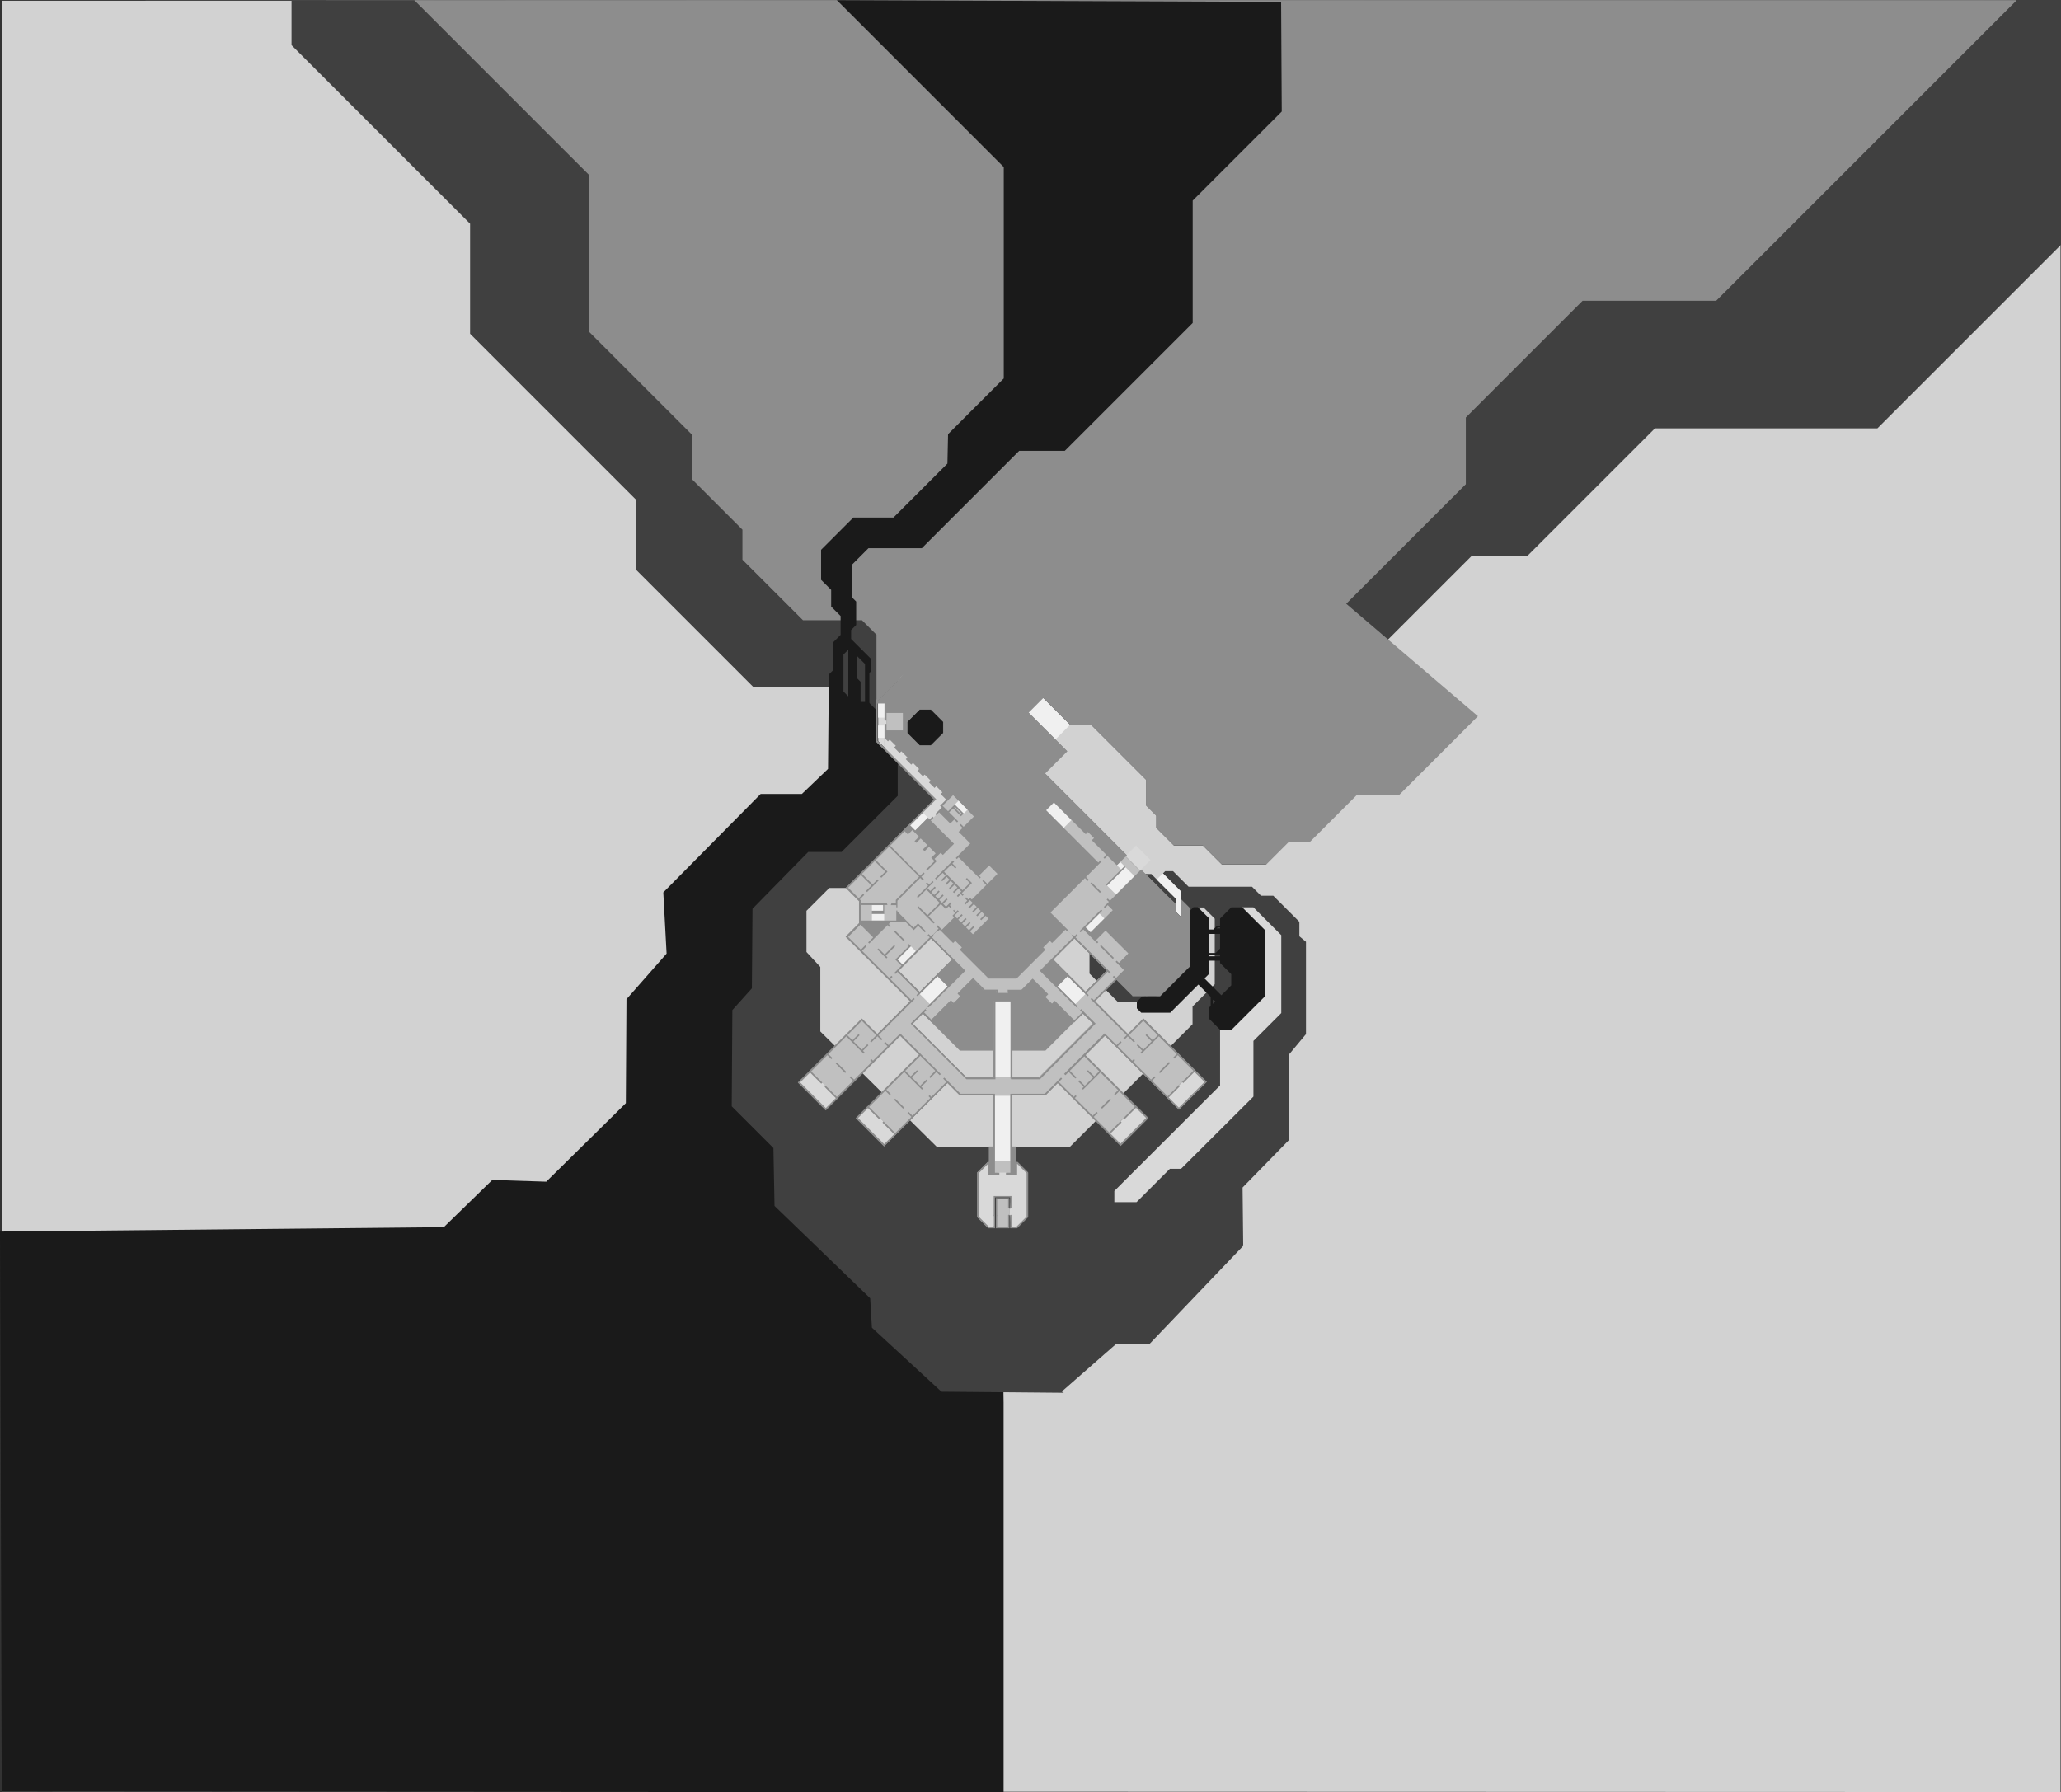 <?xml version="1.0" encoding="UTF-8" standalone="no"?>
<svg xmlns:xlink="http://www.w3.org/1999/xlink" height="569.65px" width="655.0px" xmlns="http://www.w3.org/2000/svg">
  <rect width="100%" height="100%" fill="#333333" stroke="none"/>
  <g transform="matrix(1.0, 0.0, 0.0, 1.0, -65.25, -15.5)">
    <use height="569.55" transform="matrix(1.0, 0.0, 0.0, 1.0, 65.85, 15.55)" width="654.25" xlink:href="#shape0"/>
    <use height="363.85" transform="matrix(1.0, 0.0, 0.0, 1.0, 65.25, 221.3)" width="323.55" xlink:href="#shape1"/>
    <use height="442.7" transform="matrix(1.0, 0.0, 0.0, 1.0, 157.9, 15.5)" width="562.35" xlink:href="#shape2"/>
    <use height="87.2" transform="matrix(1.0, 0.0, 0.0, 1.0, 351.15, 238.65)" width="38.95" xlink:href="#shape3"/>
    <use height="165.8" transform="matrix(1.0, 0.0, 0.0, 1.0, 344.35, 231.8)" width="128.1" xlink:href="#shape4"/>
    <use height="3.7" transform="matrix(1.0, 0.0, 0.0, 1.0, 383.65, 302.45)" width="5.2" xlink:href="#shape5"/>
    <use height="79.55" transform="matrix(1.0, 0.0, 0.0, 1.0, 344.3, 227.35)" width="96.15" xlink:href="#shape6"/>
    <use height="95.55" transform="matrix(1.0, 0.0, 0.0, 1.0, 318.8, 310.35)" width="130.0" xlink:href="#shape7"/>
    <use height="53.2" transform="matrix(1.0, 0.0, 0.0, 1.0, 334.0, 280.9)" width="104.7" xlink:href="#shape8"/>
    <use height="69.65" transform="matrix(1.0, 0.0, 0.0, 1.0, 343.6, 231.05)" width="76.55" xlink:href="#shape9"/>
    <use height="390.35" transform="matrix(1.0, 0.0, 0.0, 1.0, 196.9, 15.55)" width="509.2" xlink:href="#shape10"/>
    <use height="327.3" transform="matrix(1.0, 0.0, 0.0, 1.0, 326.2, 15.55)" width="146.4" xlink:href="#shape11"/>
    <use height="36.6" transform="matrix(1.0, 0.0, 0.0, 1.0, 431.45, 299.65)" width="22.45" xlink:href="#shape12"/>
    <use height="24.55" transform="matrix(1.0, 0.0, 0.0, 1.0, 429.0, 308.15)" width="24.35" xlink:href="#shape13"/>
    <use height="11.15" transform="matrix(1.0, 0.0, 0.0, 1.0, 424.2, 317.85)" width="12.55" xlink:href="#shape14"/>
    <use height="161.7" transform="matrix(1.0, 0.0, 0.0, 1.0, 319.2, 244.15)" width="129.25" xlink:href="#shape15"/>
    <use height="137.7" transform="matrix(1.0, 0.0, 0.0, 1.0, 322.7, 267.85)" width="122.1" xlink:href="#shape16"/>
    <use height="98.15" transform="matrix(1.0, 0.0, 0.0, 1.0, 346.95, 242.0)" width="62.4" xlink:href="#shape17"/>
    <use height="108.65" transform="matrix(1.0, 0.0, 0.0, 1.0, 318.85, 271.2)" width="129.9" xlink:href="#shape18"/>
    <use height="114.7" transform="matrix(1.0, 0.0, 0.0, 1.0, 342.35, 269.95)" width="83.45" xlink:href="#shape19"/>
    <use height="47.9" transform="matrix(1.0, 0.0, 0.0, 1.0, 365.0, 358.0)" width="37.8" xlink:href="#shape20"/>
    <use height="46.7" transform="matrix(1.0, 0.0, 0.0, 1.0, 345.7, 359.2)" width="40.3" xlink:href="#shape21"/>
    <use height="20.7" transform="matrix(1.0, 0.0, 0.0, 1.0, 340.75, 350.55)" width="22.25" xlink:href="#shape22"/>
    <use height="36.9" transform="matrix(1.0, 0.0, 0.0, 1.0, 322.35, 339.25)" width="104.25" xlink:href="#shape23"/>
    <use height="28.65" transform="matrix(1.0, 0.0, 0.0, 1.0, 330.85, 339.25)" width="114.35" xlink:href="#shape24"/>
    <use height="55.95" transform="matrix(1.0, 0.0, 0.0, 1.0, 334.0, 302.6)" width="103.1" xlink:href="#shape25"/>
    <use height="20.85" transform="matrix(1.0, 0.0, 0.0, 1.0, 344.1, 311.3)" width="17.9" xlink:href="#shape26"/>
    <use height="22.45" transform="matrix(1.0, 0.0, 0.0, 1.0, 357.2, 313.25)" width="60.25" xlink:href="#shape27"/>
    <use height="52.8" transform="matrix(1.0, 0.0, 0.0, 1.0, 408.3, 291.9)" width="25.45" xlink:href="#shape28"/>
    <use height="41.0" transform="matrix(1.0, 0.0, 0.0, 1.0, 334.05, 284.1)" width="85.2" xlink:href="#shape29"/>
    <use height="58.05" transform="matrix(1.0, 0.0, 0.0, 1.0, 343.7, 251.0)" width="24.75" xlink:href="#shape30"/>
    <use height="97.0" transform="matrix(1.0, 0.0, 0.0, 1.0, 343.95, 229.55)" width="79.45" xlink:href="#shape31"/>
    <use height="112.95" transform="matrix(1.0, 0.0, 0.0, 1.0, 362.4, 289.05)" width="81.1" xlink:href="#shape32"/>
    <use height="238.0" transform="matrix(1.0, 0.0, 0.0, 1.0, 363.4, 164.0)" width="171.55" xlink:href="#shape33"/>
  </g>
  <defs>
    <g id="shape0" transform="matrix(1.0, 0.0, 0.0, 1.0, -65.85, -15.55)">
      <path d="M65.85 15.75 L65.85 15.7 65.85 584.9 720.1 585.1 720.1 15.55 65.85 15.75" fill="#d2d2d2" fill-rule="evenodd" stroke="none"/>
    </g>
    <g id="shape1" transform="matrix(1.0, 0.0, 0.0, 1.0, -65.25, -221.3)">
      <path d="M383.55 281.45 L383.5 281.4 383.5 286.35 382.8 287.05 382.8 288.45 383.5 289.15 383.5 299.4 385.25 301.15 385.25 306.8 379.4 312.65 379.4 325.75 379.6 325.95 388.1 325.95 388.8 325.25 388.8 312.85 386.7 310.75 386.7 303.7 387.95 302.45 387.95 301.75 384.95 298.75 384.95 289.9 386.0 288.85 386.0 283.2 388.65 280.55 387.05 278.95 381.05 278.95 383.55 281.45 M345.0 221.35 L345.05 221.3 346.45 233.3 350.85 247.6 357.55 240.9 361.1 240.9 367.1 245.15 363.55 251.85 354.35 255.05 355.95 271.5 333.5 293.95 324.65 296.45 316.5 303.85 311.9 357.25 366.0 410.3 383.5 413.3 384.2 461.4 384.2 585.15 65.8 584.95 65.25 406.95 206.3 405.55 221.7 390.55 238.85 391.1 264.15 366.15 264.35 333.1 277.1 318.6 276.05 299.15 307.0 267.85 320.1 267.85 328.4 259.9 328.75 221.35 345.0 221.35" fill="#1a1a1a" fill-rule="evenodd" stroke="none"/>
    </g>
    <g id="shape2" transform="matrix(1.0, 0.0, 0.0, 1.0, -157.9, -15.5)">
      <path d="M403.35 458.2 L402.7 457.8 420.05 442.6 430.65 442.6 460.35 411.5 460.15 392.95 475.0 377.75 475.0 350.55 480.3 344.2 480.3 314.85 478.2 313.1 478.2 308.5 469.9 300.2 466.0 300.2 463.15 297.35 443.0 297.35 438.05 292.4 435.55 292.4 434.85 293.1 440.5 298.75 440.5 306.9 439.1 305.5 439.1 301.25 431.15 293.3 428.3 293.3 415.05 298.05 411.5 301.6 411.5 324.95 420.5 333.95 426.5 333.95 431.8 336.45 447.2 324.6 445.8 308.35 446.0 303.95 447.75 303.95 451.3 307.5 451.3 328.35 444.25 335.4 444.25 341.05 405.35 379.95 362.9 379.95 325.95 343.35 325.95 322.85 321.55 318.1 321.55 305.0 328.8 297.75 334.1 297.75 362.55 269.65 344.15 251.25 350.85 231.1 348.35 215.2 435.7 218.75 450.2 230.75 444.55 236.4 436.4 236.4 432.35 240.45 404.05 240.45 398.75 235.15 394.85 235.15 389.35 229.65 385.45 229.65 376.45 238.65 376.45 239.35 377.0 239.9 377.7 239.9 385.5 232.1 389.05 232.1 394.35 237.4 396.85 237.4 405.35 245.9 412.05 245.9 429.55 263.4 429.55 271.55 432.75 274.75 432.75 278.65 438.4 284.3 447.6 284.3 453.6 290.3 467.75 290.3 466.15 288.7 458.0 288.7 453.75 284.1 452.35 284.1 448.3 280.05 445.45 280.05 441.9 276.85 441.9 267.65 439.8 265.55 439.8 257.4 451.65 245.55 462.1 245.35 474.3 233.15 492.0 233.15 532.85 192.3 550.55 192.3 591.2 151.65 661.9 151.65 720.25 93.3 720.25 15.5 157.9 15.7 157.9 29.85 214.65 86.6 214.65 121.6 267.5 174.45 267.5 196.7 304.8 234.0 332.0 234.0 336.6 238.6 341.2 238.6 343.85 241.25 343.85 251.15 350.55 257.5 350.55 268.45 332.7 286.3 322.1 286.3 304.4 304.35 304.2 329.65 298.0 336.55 297.8 367.15 311.05 380.4 311.4 398.8 341.8 428.15 342.35 437.5 364.45 457.85 403.35 458.2" fill="#404040" fill-rule="evenodd" stroke="none"/>
    </g>
    <g id="shape3" transform="matrix(1.0, 0.0, 0.0, 1.0, -351.15, -238.65)">
      <path d="M363.75 238.65 L363.7 238.65 356.65 238.65 351.5 243.8 351.85 246.65 357.5 241.0 361.05 241.0 364.95 244.9 364.95 248.45 361.05 252.35 357.5 252.35 353.6 248.45 353.6 244.9 351.85 246.65 351.5 248.75 351.15 249.1 357.7 255.65 360.55 255.65 369.05 247.15 371.9 250.0 372.25 249.65 369.4 246.8 369.4 244.3 363.75 238.65 M383.35 282.3 L383.4 282.2 383.4 285.4 382.5 286.3 382.5 288.4 383.4 289.3 383.4 299.55 385.15 301.3 385.15 306.25 379.15 312.25 379.15 316.5 377.9 317.75 377.9 324.1 379.65 325.85 379.65 318.45 380.7 317.4 380.7 311.75 385.65 306.8 385.65 301.15 383.7 299.2 383.7 290.7 384.6 290.9 384.6 298.7 387.45 301.55 387.45 302.6 386.4 303.65 386.4 311.05 388.35 313.0 388.35 325.75 390.1 324.0 390.1 312.7 386.9 309.5 386.9 303.85 388.15 302.6 388.15 301.55 385.15 298.55 385.15 290.05 386.2 289.0 386.2 284.4 389.4 281.2 388.15 279.95 385.65 282.45 385.65 288.8 384.6 289.85 384.6 290.2 383.7 290.4 383.7 289.0 383.0 288.3 383.0 287.25 383.7 286.55 383.7 281.25 381.4 278.95 380.7 278.95 380.35 279.3 383.35 282.3" fill="#404040" fill-rule="evenodd" stroke="none"/>
    </g>
    <g id="shape4" transform="matrix(1.0, 0.0, 0.0, 1.0, -344.35, -231.8)">
      <path d="M349.05 239.2 L349.15 239.25 350.55 240.65 355.15 236.05 350.9 231.8 344.35 238.35 344.35 251.1 346.45 253.2 346.45 239.05 350.15 235.35 351.55 236.75 349.05 239.2 M424.2 326.0 L424.1 326.15 432.25 318.0 436.65 322.4 435.95 323.1 438.45 325.55 441.3 322.7 438.85 320.2 438.15 320.9 433.75 316.5 436.05 314.2 436.05 312.45 431.45 307.85 431.45 303.25 435.0 299.7 433.4 298.1 429.35 302.15 429.35 308.85 433.75 313.25 422.6 324.4 424.2 326.0 M385.5 291.15 L382.65 291.15 382.65 290.1 385.5 290.1 385.5 291.15 M460.1 303.9 L460.05 303.9 463.6 303.9 472.45 312.75 472.45 337.5 463.6 346.35 463.6 364.05 440.6 387.0 437.05 387.0 426.45 397.6 419.4 397.6 419.4 394.05 453.0 360.5 453.0 342.8 456.55 342.8 459.75 320.15 460.1 303.9" fill="#d9d9d9" fill-rule="evenodd" stroke="none"/>
    </g>
    <g id="shape5" transform="matrix(1.0, 0.0, 0.0, 1.0, -383.65, -302.45)">
      <path d="M383.7 304.95 L383.65 305.25 388.4 306.15 388.45 305.85 383.7 304.95 M384.1 302.45 L384.05 302.5 388.85 303.4 388.8 303.75 384.05 302.85 384.1 302.45" fill="#8d8d8d" fill-rule="evenodd" stroke="none"/>
    </g>
    <g id="shape6" transform="matrix(1.0, 0.0, 0.0, 1.0, -344.3, -227.35)">
      <path d="M405.45 235.85 L405.45 240.45 424.9 240.45 424.9 235.85 405.45 235.85 M389.35 229.65 L394.3 234.6 396.6 232.3 391.65 227.35 389.35 229.65 M383.0 227.5 L383.05 227.45 374.2 236.3 376.5 238.6 385.5 229.6 383.0 227.5 M383.9 233.7 L386.0 235.8 379.8 242.0 377.7 239.9 383.9 233.7 M396.8 237.4 L405.3 245.9 400.7 250.5 392.2 242.0 396.8 237.4 M434.8 293.1 L440.45 298.75 440.45 306.9 439.05 305.5 439.05 301.25 432.85 295.05 434.8 293.1 M346.4 246.1 L346.4 250.0 344.3 250.0 344.3 246.1 346.4 246.1 M346.4 239.0 L346.4 243.6 344.3 243.6 344.3 239.0 346.4 239.0 M348.7 233.9 L348.75 233.9 350.15 235.3 347.65 237.8 346.25 236.4 348.7 233.9 M351.55 236.7 L351.6 236.65 353.0 238.05 350.5 240.55 349.1 239.15 351.55 236.7 M388.85 303.7 L388.5 305.8 383.75 304.9 384.1 302.8 388.85 303.7" fill="#f0f0f0" fill-rule="evenodd" stroke="none"/>
    </g>
    <g id="shape7" transform="matrix(1.0, 0.0, 0.0, 1.0, -318.8, -310.35)">
      <path d="M344.1 344.2 L344.1 344.15 354.55 333.7 358.45 337.6 355.25 340.8 372.4 357.95 380.9 357.95 380.9 349.45 370.3 349.45 354.55 333.7 367.8 320.45 360.9 313.55 364.1 310.35 379.65 325.9 388.15 325.9 396.8 317.25 410.25 330.7 417.15 323.8 420.15 326.8 397.5 349.45 386.9 349.45 386.9 357.95 395.4 357.95 412.55 340.8 409.35 337.6 413.25 333.7 423.7 344.15 428.65 339.2 448.8 359.35 439.95 368.2 416.45 344.7 410.25 350.9 430.25 370.9 421.4 379.75 401.4 359.75 397.5 363.65 386.9 363.65 386.9 384.85 388.65 384.85 392.0 388.2 392.0 402.35 388.45 405.9 386.35 405.9 386.35 396.0 381.4 396.0 381.4 405.9 379.3 405.9 375.75 402.35 375.75 388.2 379.1 384.85 380.85 384.85 380.85 363.65 370.25 363.65 366.35 359.75 346.2 379.9 337.2 370.9 357.35 350.75 351.35 344.75 327.65 368.45 318.8 359.6 339.15 339.25 344.1 344.2" fill="#8d8d8d" fill-rule="evenodd" stroke="none"/>
    </g>
    <g id="shape8" transform="matrix(1.0, 0.0, 0.0, 1.0, -334.0, -280.9)">
      <path d="M334.05 297.7 L334.0 297.7 338.25 301.95 338.25 309.0 334.0 313.25 354.85 334.1 357.85 331.1 350.8 324.05 364.25 310.6 364.25 300.35 355.95 292.05 358.6 289.4 368.15 298.95 368.15 300.7 368.7 300.5 368.7 298.75 359.0 289.05 350.85 280.9 334.05 297.7 M419.95 283.9 L419.95 283.95 422.95 286.95 423.3 287.3 427.9 291.9 428.25 292.25 438.7 302.7 438.35 303.05 433.4 298.1 429.35 302.15 429.35 308.85 433.75 313.25 422.6 324.4 427.2 329.0 426.85 329.35 422.25 324.75 419.95 327.05 406.7 313.8 399.8 320.7 396.6 317.5 403.5 310.6 403.5 300.35 419.95 283.9" fill="#8d8d8d" fill-rule="evenodd" stroke="none"/>
    </g>
    <g id="shape9" transform="matrix(1.0, 0.0, 0.0, 1.0, -343.6, -231.05)">
      <path d="M386.0 235.85 L385.8 235.8 365.65 255.95 363.55 253.85 360.0 257.4 352.6 250.0 352.6 241.5 350.1 241.5 355.6 236.0 350.65 231.05 343.6 238.1 343.6 251.2 346.25 253.85 346.25 253.15 344.15 251.05 344.15 238.3 350.7 231.75 354.95 236.0 350.35 240.6 348.95 239.2 351.45 236.75 350.05 235.35 346.35 239.05 346.35 253.9 362.1 269.65 350.6 281.15 350.95 281.5 362.45 270.0 376.05 283.6 380.65 279.0 387.0 279.0 391.6 283.6 402.4 272.8 413.7 284.1 399.05 298.75 399.05 300.5 399.6 300.7 399.6 298.95 414.1 284.45 416.95 287.3 420.15 284.1 397.35 261.3 404.4 254.25 386.0 235.85" fill="#8d8d8d" fill-rule="evenodd" stroke="none"/>
    </g>
    <g id="shape10" transform="matrix(1.0, 0.0, 0.0, 1.0, -196.9, -15.55)">
      <path d="M381.75 405.9 L381.75 396.35 386.0 396.35 386.0 405.9 381.75 405.9 M706.0 15.55 L706.1 15.65 610.65 111.1 568.2 111.1 531.1 148.2 531.1 169.4 481.6 218.9 468.5 218.9 455.75 231.65 443.0 231.65 440.15 228.8 432.0 228.8 424.95 235.85 405.5 235.85 401.95 232.3 396.65 232.3 390.8 226.45 384.1 226.45 374.2 236.35 366.05 236.35 359.35 229.65 352.65 229.65 344.0 238.3 343.8 238.1 343.8 217.25 339.2 212.65 320.45 212.65 301.2 193.4 301.2 183.85 285.1 167.75 285.1 153.6 252.4 120.9 252.4 71.05 196.9 15.55 706.0 15.55 M375.25 295.75 L374.35 296.65 374.35 298.05 377.35 301.05 378.75 301.05 379.65 300.15 379.65 298.75 376.65 295.75 375.25 295.75 M391.85 291.85 L390.8 292.9 390.8 295.4 391.85 296.45 395.05 296.45 396.1 295.4 396.1 292.9 395.05 291.85 391.85 291.85" fill="#8d8d8d" fill-rule="evenodd" stroke="none"/>
    </g>
    <g id="shape11" transform="matrix(1.0, 0.0, 0.0, 1.0, -326.2, -15.55)">
      <path d="M460.1 303.9 L460.15 304.0 467.2 311.05 467.2 332.25 456.6 342.85 453.05 342.85 449.5 339.3 449.5 335.75 456.55 328.7 456.55 325.15 453.0 321.6 453.0 307.45 456.55 303.9 460.1 303.9 M449.5 307.4 L449.5 325.05 437.15 337.4 427.95 337.4 426.55 336.0 426.55 333.9 428.3 332.15 433.95 332.15 443.5 322.6 443.5 304.9 444.55 303.85 445.95 303.85 449.5 307.4 M472.45 16.1 L472.4 16.1 472.6 50.95 444.3 79.25 444.3 118.15 403.65 158.8 389.15 158.8 358.2 189.75 341.25 189.75 335.95 195.05 335.95 205.3 337.35 206.7 337.35 214.15 335.75 215.75 335.75 218.6 342.1 224.95 342.1 228.85 341.55 229.4 341.55 239.65 340.15 239.65 340.15 226.55 337.5 223.9 337.5 230.95 338.75 232.2 338.75 239.65 334.85 239.3 334.85 222.0 333.3 223.55 333.3 239.45 328.65 238.4 328.65 229.9 329.9 228.65 329.9 219.8 332.4 217.3 332.4 211.3 329.4 208.3 329.4 203.0 326.2 199.8 326.2 190.25 336.45 180.0 349.2 180.0 366.35 162.85 366.55 153.5 384.25 135.8 384.25 68.6 331.2 15.55 472.45 16.1" fill="#1a1a1a" fill-rule="evenodd" stroke="none"/>
    </g>
    <g id="shape12" transform="matrix(1.0, 0.0, 0.0, 1.0, -431.45, -299.65)">
      <path d="M449.1 310.95 L449.05 310.95 449.05 312.35 453.3 312.35 453.3 310.6 451.9 310.6 452.25 310.25 453.3 310.25 453.3 309.9 451.9 309.9 450.85 310.95 449.1 310.95 M449.1 319.45 L449.1 320.85 453.35 320.85 453.35 319.45 449.1 319.45 M447.9 326.35 L445.95 328.3 450.0 332.35 450.0 336.25 450.7 335.55 450.7 333.45 450.9 333.25 451.95 334.3 453.9 332.35 447.9 326.35 M438.15 320.85 L438.2 320.85 438.9 320.15 439.45 320.7 440.5 319.65 440.5 306.9 436.95 303.35 436.95 301.6 435.0 299.65 431.45 303.2 431.45 307.8 436.05 312.4 436.05 314.15 433.75 316.45 438.15 320.85" fill="#1a1a1a" fill-rule="evenodd" stroke="none"/>
    </g>
    <g id="shape13" transform="matrix(1.0, 0.0, 0.0, 1.0, -429.0, -308.15)">
      <path d="M449.1 318.4 L449.1 319.1 453.35 319.1 453.35 316.65 451.6 318.4 449.1 318.4 M435.5 331.3 L435.55 331.3 434.85 332.0 433.1 330.25 432.75 330.6 432.75 332.7 429.9 332.7 429.9 329.15 429.35 329.7 429.35 332.55 429.0 332.55 429.0 329.35 430.05 328.3 430.05 326.9 431.8 326.9 431.8 327.6 435.5 331.3 M443.3 323.5 L443.35 323.55 442.8 324.1 441.9 323.2 441.2 323.2 440.85 323.55 442.1 324.8 440.5 326.4 439.25 325.15 438.2 326.2 438.2 326.9 438.9 327.6 438.55 327.95 437.65 327.05 437.65 324.6 438.55 325.5 441.4 322.65 440.15 321.4 441.2 321.4 443.3 323.5 M440.1 310.45 L440.1 313.65 444.0 317.55 444.0 314.35 442.6 312.95 442.6 311.9 442.95 311.55 444.0 311.55 444.0 309.05 442.6 310.45 441.9 310.45 444.0 308.35 443.8 308.15 441.5 310.45 440.1 310.45" fill="#1a1a1a" fill-rule="evenodd" stroke="none"/>
    </g>
    <g id="shape14" transform="matrix(1.0, 0.0, 0.0, 1.0, -424.2, -317.85)">
      <path d="M432.35 317.85 L424.2 326.0 427.2 329.0 429.15 327.05 433.05 327.05 436.6 323.5 436.05 322.95 436.75 322.25 432.35 317.85" fill="#1a1a1a" fill-rule="evenodd" stroke="none"/>
    </g>
    <g id="shape15" transform="matrix(1.0, 0.0, 0.0, 1.0, -319.2, -244.15)">
      <path d="M345.9 244.15 L345.9 245.9 346.95 245.55 346.95 244.5 345.9 244.15 M426.3 284.25 L430.9 288.85 427.55 292.2 422.95 287.6 426.3 284.25 M358.45 273.65 L358.5 273.55 362.55 269.5 346.45 253.4 346.45 248.45 366.95 268.95 364.45 271.45 365.0 272.0 362.9 274.5 362.0 275.4 360.75 276.3 360.2 275.4 358.45 273.65 M388.5 385.05 L388.5 385.1 379.3 385.1 376.1 388.3 376.1 402.45 379.3 405.65 381.25 405.85 381.25 395.95 386.55 395.95 386.35 399.65 386.0 399.65 386.0 401.75 386.35 401.75 386.55 405.8 388.5 405.6 391.7 402.4 391.7 388.25 388.5 385.05 M444.9 355.85 L448.45 359.4 439.95 367.9 436.4 364.35 439.95 360.45 441.0 359.4 444.9 355.85 M426.3 367.35 L429.85 370.9 421.35 379.4 417.8 375.85 421.35 371.95 422.4 370.9 426.3 367.35 M322.75 356.05 L326.65 359.6 327.7 360.65 331.25 364.55 327.7 368.1 319.2 359.6 322.75 356.05 M341.1 367.35 L345.0 370.9 346.05 371.95 349.75 376.0 346.2 379.55 337.55 370.9 341.1 367.35" fill="#d9d9d9" fill-rule="evenodd" stroke="none"/>
    </g>
    <g id="shape16" transform="matrix(1.0, 0.0, 0.0, 1.0, -322.7, -267.85)">
      <path d="M382.1 396.7 L382.1 405.55 385.65 405.55 385.65 401.65 386.0 401.65 386.0 399.55 385.65 399.55 385.65 396.7 382.1 396.7 M334.4 313.25 L334.2 313.35 338.45 309.1 338.45 302.05 334.2 297.8 358.25 273.75 360.0 275.5 360.55 276.4 361.8 275.5 362.7 274.6 364.8 272.1 364.25 271.55 367.95 267.85 374.85 275.1 370.1 279.85 373.8 283.55 369.75 287.6 375.95 293.8 379.5 290.25 382.5 293.25 374.0 301.75 379.65 307.4 374.35 312.7 369.4 307.75 365.15 312.0 363.75 310.6 350.3 324.05 357.35 331.1 368.15 320.3 371.7 323.85 354.75 340.8 372.25 358.3 381.1 358.3 381.1 333.55 386.4 333.55 386.4 358.3 395.25 358.3 412.75 340.8 395.95 324.0 399.5 320.45 410.1 331.05 417.15 324.0 398.6 305.45 414.15 289.9 397.2 272.95 400.05 270.1 410.15 280.2 410.85 279.5 413.15 281.8 412.45 282.5 420.05 290.1 422.7 287.45 427.65 292.4 417.2 302.85 419.15 304.8 411.55 312.4 413.3 314.15 416.5 310.95 424.1 318.55 420.75 321.9 422.7 323.85 412.8 333.75 423.6 344.55 428.55 339.6 444.8 355.85 440.9 359.4 439.85 360.45 436.3 364.35 416.3 344.35 409.75 350.9 426.2 367.35 422.3 370.9 421.25 371.95 417.7 375.85 401.25 359.4 397.2 363.45 386.6 363.45 386.6 388.55 384.85 388.2 382.75 388.2 381.0 388.55 381.0 363.45 370.4 363.45 366.35 359.4 349.75 376.0 346.05 371.95 345.0 370.9 341.1 367.35 357.7 350.75 351.35 344.4 331.2 364.55 327.65 360.65 326.6 359.6 322.7 356.05 339.15 339.6 344.1 344.55 354.9 333.75 334.4 313.25" fill="#c0c0c0" fill-rule="evenodd" stroke="none"/>
    </g>
    <g id="shape17" transform="matrix(1.0, 0.0, 0.0, 1.0, -346.95, -242.0)">
      <path d="M352.25 242.0 L346.95 242.0 346.95 247.65 352.25 247.65 352.25 242.0 M403.85 310.6 L403.8 310.65 399.55 314.9 398.85 314.2 396.35 316.7 397.05 317.4 388.05 326.4 379.55 326.4 370.55 317.4 371.25 316.7 368.75 314.2 368.05 314.9 363.8 310.65 361.15 313.3 371.75 323.9 358.3 337.35 360.95 340.0 367.15 333.8 368.05 334.7 370.55 332.2 369.65 331.3 374.25 326.7 377.95 330.4 381.85 330.4 382.05 331.3 385.6 331.3 385.8 330.4 389.7 330.4 393.25 326.85 397.85 331.45 396.95 332.35 399.4 334.85 400.3 333.95 406.5 340.15 409.35 337.3 396.1 324.05 406.7 313.45 403.85 310.6" fill="#c0c0c0" fill-rule="evenodd" stroke="none"/>
    </g>
    <g id="shape18" transform="matrix(1.0, 0.0, 0.0, 1.0, -318.85, -271.2)">
      <path d="M368.7 271.2 L366.4 273.5 366.75 273.85 368.7 271.9 370.8 274.0 370.6 274.2 368.5 272.1 368.15 272.45 370.65 274.95 371.55 274.05 368.7 271.2 M422.95 291.15 L417.1 297.0 416.75 296.65 422.6 290.8 422.95 291.15 M342.35 304.95 L342.35 305.0 342.35 306.05 346.25 306.05 346.25 302.85 345.9 302.85 345.9 304.95 342.35 304.95 M426.5 367.15 L430.2 370.85 421.35 379.7 417.65 376.0 418.0 375.65 421.35 379.0 429.5 370.85 426.15 367.5 426.5 367.15 M445.05 355.7 L448.75 359.4 439.9 368.25 436.2 364.55 436.55 364.2 439.9 367.55 448.05 359.4 444.7 356.05 445.05 355.7 M322.55 355.85 L318.85 359.55 327.7 368.4 331.4 364.7 331.05 364.35 327.7 367.7 319.55 359.55 322.9 356.2 322.55 355.85 M340.95 367.15 L337.25 370.85 346.25 379.85 349.95 376.15 349.6 375.8 346.25 379.15 337.95 370.85 341.3 367.5 340.95 367.15" fill="#8d8d8d" fill-rule="evenodd" stroke="none"/>
    </g>
    <g id="shape19" transform="matrix(1.0, 0.0, 0.0, 1.0, -342.35, -269.95)">
      <path d="M425.8 294.0 L419.95 299.85 417.1 297.0 422.95 291.15 425.8 294.0 M342.35 303.2 L345.9 303.2 345.9 304.95 342.35 304.95 342.35 303.2 M388.85 303.7 L388.5 305.8 383.75 304.9 384.1 302.8 388.85 303.7 M421.2 289.4 L422.6 290.8 421.55 291.85 420.15 290.45 421.2 289.4 M369.95 269.95 L372.8 272.8 371.55 274.05 368.7 271.2 369.95 269.95 M358.6 273.85 L360.2 275.45 356.15 279.5 354.55 277.9 358.6 273.85 M400.15 270.5 L405.8 276.15 403.3 278.65 397.65 273.0 400.15 270.5 M346.25 306.0 L346.25 308.1 342.35 308.1 342.35 306.0 346.25 306.0 M414.65 305.85 L416.25 307.45 411.85 311.85 410.25 310.25 414.65 305.85 M354.7 316.25 L356.3 317.85 352.05 322.1 350.45 320.5 354.7 316.25 M404.55 325.8 L410.2 331.45 407.0 334.65 401.35 329.0 404.55 325.8 M363.2 325.8 L366.4 329.0 360.75 334.65 357.55 331.45 363.2 325.8 M386.35 333.75 L386.35 357.8 381.4 357.8 381.4 333.75 386.35 333.75 M381.4 363.8 L381.4 384.65 386.35 384.65 386.35 363.8 381.4 363.8" fill="#f0f0f0" fill-rule="evenodd" stroke="none"/>
    </g>
    <g id="shape20" transform="matrix(1.0, 0.0, 0.0, 1.0, -365.0, -358.0)">
      <path d="M365.0 358.35 L370.3 363.65 380.9 363.65 380.9 379.9 379.5 379.9 379.5 384.85 379.15 384.85 375.8 388.2 375.8 402.35 379.35 405.9 381.45 405.9 381.45 401.65 381.1 401.65 381.1 405.2 380.9 405.4 379.5 405.4 376.3 402.2 376.3 388.4 379.3 385.4 379.3 388.95 382.85 388.95 382.85 388.25 381.45 388.25 381.45 363.15 370.5 363.15 365.35 358.0 365.0 358.35 M402.8 358.35 L397.5 363.65 386.9 363.65 386.9 379.9 388.3 379.9 388.3 384.85 388.65 384.85 392.0 388.2 392.0 402.35 388.45 405.9 386.35 405.9 386.35 401.65 386.7 401.65 386.7 405.2 386.9 405.4 388.3 405.4 391.5 402.2 391.5 388.4 388.5 385.4 388.5 388.95 384.95 388.95 384.95 388.25 386.35 388.25 386.35 363.15 397.3 363.15 402.45 358.0 402.8 358.35" fill="#8d8d8d" fill-rule="evenodd" stroke="none"/>
    </g>
    <g id="shape21" transform="matrix(1.0, 0.0, 0.0, 1.0, -345.7, -359.2)">
      <path d="M349.75 364.7 L352.6 367.55 352.25 367.9 349.4 365.05 349.75 364.7 M381.75 401.65 L382.1 401.65 382.1 405.55 385.65 405.55 385.65 401.65 386.0 401.65 386.0 405.9 381.75 405.9 381.75 401.65 M366.2 359.2 L366.55 359.55 349.75 376.35 345.7 372.3 346.05 371.95 349.75 375.65 354.9 370.5 353.65 369.25 354.0 368.9 355.25 370.15 360.9 364.5 360.35 363.95 360.7 363.6 361.25 364.15 366.2 359.2" fill="#8d8d8d" fill-rule="evenodd" stroke="none"/>
    </g>
    <g id="shape22" transform="matrix(1.0, 0.0, 0.0, 1.0, -340.75, -350.55)">
      <path d="M360.55 357.8 L362.65 355.7 363.0 356.05 360.9 358.15 360.55 357.8 M344.65 371.25 L340.75 367.35 357.55 350.55 357.9 350.9 352.95 355.85 354.7 357.6 356.65 355.65 357.0 356.0 355.05 357.95 357.7 360.6 359.65 358.65 360.0 359.0 358.05 360.95 358.6 361.5 358.25 361.85 352.6 356.2 346.95 361.85 348.35 363.25 348.0 363.6 346.6 362.2 341.45 367.35 345.0 370.9 344.65 371.25" fill="#8d8d8d" fill-rule="evenodd" stroke="none"/>
    </g>
    <g id="shape23" transform="matrix(1.0, 0.0, 0.0, 1.0, -322.35, -339.25)">
      <path d="M403.5 356.9 L403.4 356.85 416.3 343.95 416.5 344.5 410.15 350.85 426.6 367.3 422.7 371.2 422.35 370.85 425.9 367.3 420.95 362.35 419.7 363.6 419.35 363.25 420.6 362.0 414.95 356.35 409.45 361.85 409.1 361.5 409.65 360.95 407.9 359.2 408.25 358.85 410.0 360.6 412.65 357.95 410.7 356.0 411.05 355.65 413.0 357.6 414.6 356.0 409.85 351.25 405.25 355.85 407.35 357.95 407.0 358.3 404.9 356.2 403.85 357.25 403.5 356.9 M401.55 359.2 L406.5 364.15 407.05 363.6 407.4 363.95 406.85 364.5 412.5 370.15 413.75 368.9 414.1 369.25 412.85 370.5 417.8 375.45 421.35 371.9 421.7 372.25 417.8 376.15 401.2 359.55 401.55 359.2 M326.25 359.95 L322.35 356.05 339.15 339.25 345.7 345.8 345.35 346.15 344.1 344.9 342.15 346.85 341.8 346.5 343.75 344.55 339.15 339.95 334.55 344.55 336.15 346.15 338.1 344.2 338.45 344.55 336.5 346.5 339.15 349.15 340.9 347.4 341.25 347.75 339.5 349.5 340.05 350.05 339.7 350.4 334.2 344.9 328.55 350.55 329.8 351.8 329.45 352.15 328.2 350.9 323.05 356.05 326.6 359.6 326.25 359.95 M364.25 356.9 L351.35 344.0 347.65 347.7 346.6 346.65 346.25 347.0 347.3 348.05 342.7 352.65 342.15 352.1 341.8 352.45 342.35 353.0 336.7 358.65 335.65 357.6 335.3 357.95 336.35 359.0 331.2 364.15 327.65 360.6 327.3 360.95 331.2 364.85 351.35 344.7 363.9 357.25 364.25 356.9" fill="#8d8d8d" fill-rule="evenodd" stroke="none"/>
    </g>
    <g id="shape24" transform="matrix(1.0, 0.0, 0.0, 1.0, -330.85, -339.25)">
      <path d="M416.4 344.0 L416.4 343.95 416.2 344.5 436.35 364.65 440.25 360.75 439.9 360.4 436.35 363.95 431.4 359.0 432.45 357.95 432.1 357.6 431.05 358.65 425.4 353.0 425.95 352.45 425.6 352.1 425.05 352.65 420.45 348.05 421.7 346.8 421.35 346.45 420.1 347.7 416.4 344.0 M422.25 345.6 L428.6 339.25 445.2 355.85 441.3 359.75 440.95 359.4 444.5 355.85 439.55 350.9 438.5 351.95 438.15 351.6 439.2 350.55 433.55 344.9 428.05 350.4 427.7 350.05 428.25 349.5 426.5 347.75 426.85 347.4 428.6 349.15 431.25 346.5 429.3 344.55 429.65 344.2 431.6 346.15 433.2 344.55 428.6 339.95 424.0 344.55 425.95 346.5 425.6 346.85 423.65 344.9 422.6 345.95 422.25 345.6 M330.85 353.55 L333.85 356.55 334.2 356.2 331.2 353.2 330.85 353.55 M418.0 364.7 L418.35 365.05 415.5 367.9 415.15 367.55 418.0 364.7" fill="#8d8d8d" fill-rule="evenodd" stroke="none"/>
    </g>
    <g id="shape25" transform="matrix(1.0, 0.0, 0.0, 1.0, -334.0, -302.6)">
      <path d="M343.95 344.35 L343.9 344.3 354.5 333.7 334.0 313.2 338.25 308.95 338.25 302.6 347.1 302.6 347.3 303.15 338.8 303.15 338.8 308.1 350.1 308.1 350.1 304.9 350.45 304.9 350.45 305.25 355.6 310.4 357.0 309.0 359.5 311.5 359.15 311.85 357.05 309.75 355.65 311.15 353.0 308.5 348.4 308.5 347.7 309.2 348.4 309.9 348.05 310.25 347.35 309.55 341.5 315.4 341.15 315.05 342.75 313.45 338.7 309.4 334.8 313.3 338.85 317.35 340.25 315.95 340.6 316.3 339.2 317.7 347.85 326.35 348.55 325.65 348.9 326.0 348.2 326.7 354.9 333.4 355.6 332.7 355.95 333.05 344.3 344.7 343.95 344.35 M385.5 330.05 L385.65 330.1 389.9 330.1 393.45 326.55 398.4 331.5 397.5 332.4 399.6 334.5 400.5 333.6 406.7 339.8 409.2 337.3 408.5 336.6 408.85 336.25 413.45 340.85 395.75 358.55 386.55 358.55 386.55 333.8 381.6 333.8 381.6 358.55 372.4 358.55 354.7 340.85 359.3 336.25 359.65 336.6 358.95 337.3 361.25 339.6 367.45 333.4 368.35 334.3 370.45 332.2 369.55 331.3 374.5 326.35 378.2 330.05 382.45 330.05 382.45 331.1 385.65 331.1 386.2 331.65 381.95 331.65 381.95 330.6 378.05 330.6 374.5 327.05 370.25 331.3 371.15 332.2 368.3 335.05 367.4 334.15 361.2 340.35 358.55 337.7 355.35 340.9 372.5 358.05 381.0 358.05 381.0 333.3 387.0 333.3 387.0 358.05 395.5 358.05 412.65 340.9 409.45 337.7 406.6 340.55 400.4 334.35 399.5 335.25 396.65 332.4 397.55 331.5 393.3 327.25 389.95 330.6 386.05 330.6 386.05 331.65 385.5 331.1 385.5 330.05 M437.1 353.4 L433.9 356.6 433.55 356.25 436.75 353.05 437.1 353.4" fill="#8d8d8d" fill-rule="evenodd" stroke="none"/>
    </g>
    <g id="shape26" transform="matrix(1.0, 0.0, 0.0, 1.0, -344.1, -311.3)">
      <path d="M344.45 316.95 L346.4 318.9 349.4 315.9 349.75 316.25 346.75 319.25 347.3 319.8 346.95 320.15 344.1 317.3 344.45 316.95 M349.75 311.3 L352.75 314.3 352.4 314.65 349.4 311.65 349.75 311.3 M357.9 331.1 L356.85 332.15 356.5 331.8 357.2 331.1 350.5 324.4 349.8 325.1 349.45 324.75 351.75 322.45 349.8 320.5 354.05 316.25 353.7 315.9 354.05 315.55 354.75 316.25 350.5 320.5 352.1 322.1 360.75 313.45 360.05 312.75 360.4 312.4 361.1 313.1 361.65 312.55 362.0 312.9 350.85 324.05 357.9 331.1" fill="#8d8d8d" fill-rule="evenodd" stroke="none"/>
    </g>
    <g id="shape27" transform="matrix(1.0, 0.0, 0.0, 1.0, -357.2, -313.25)">
      <path d="M406.85 313.6 L399.95 320.5 410.2 330.75 417.1 323.85 417.45 324.2 410.55 331.1 411.25 331.8 410.9 332.15 404.55 325.8 401.35 329.0 407.7 335.35 407.35 335.7 395.7 324.05 406.5 313.25 406.85 313.6 M361.25 313.25 L372.05 324.05 360.4 335.7 360.05 335.35 366.4 329.0 363.2 325.8 357.9 331.1 357.2 331.1 367.8 320.5 360.9 313.6 361.25 313.25" fill="#8d8d8d" fill-rule="evenodd" stroke="none"/>
    </g>
    <g id="shape28" transform="matrix(1.0, 0.0, 0.0, 1.0, -408.3, -291.9)">
      <path d="M419.25 325.65 L419.95 326.35 422.45 323.85 419.8 321.2 420.15 320.85 420.85 321.55 423.85 318.55 416.6 311.3 413.6 314.3 414.3 315.0 413.95 315.35 409.55 310.95 408.65 311.85 408.3 311.5 415.2 304.6 415.55 304.95 410.25 310.25 411.85 311.85 418.9 304.8 417.3 303.2 416.4 304.1 416.05 303.75 417.65 302.15 416.95 301.45 417.3 301.1 418.0 301.8 427.9 291.9 433.75 297.75 429.35 302.15 429.35 308.85 433.75 313.25 413.25 333.75 423.85 344.35 423.5 344.7 411.85 333.05 412.2 332.7 412.9 333.4 419.6 326.7 418.9 326.0 419.25 325.65" fill="#8d8d8d" fill-rule="evenodd" stroke="none"/>
    </g>
    <g id="shape29" transform="matrix(1.0, 0.0, 0.0, 1.0, -334.05, -284.1)">
      <path d="M338.3 301.95 L338.3 301.9 338.3 302.95 338.85 302.75 338.85 301.7 338.5 301.35 339.9 299.95 339.55 299.6 338.15 301.0 334.8 297.65 338.85 293.6 342.2 296.95 340.45 298.7 340.8 299.05 344.5 295.35 344.15 295.0 342.55 296.6 339.2 293.25 343.25 289.2 346.6 292.55 345.0 294.15 345.35 294.5 347.3 292.55 343.6 288.85 348.0 284.45 347.65 284.1 334.05 297.7 338.3 301.95 M418.35 324.75 L407.05 313.45 407.75 312.75 407.4 312.4 406.7 313.1 406.15 312.55 405.8 312.9 418.0 325.1 418.35 324.75 M415.2 315.9 L419.25 319.95 418.9 320.3 414.85 316.25 415.2 315.9" fill="#8d8d8d" fill-rule="evenodd" stroke="none"/>
    </g>
    <g id="shape30" transform="matrix(1.0, 0.0, 0.0, 1.0, -343.7, -251.0)">
      <path d="M361.6 295.6 L361.6 295.5 361.95 295.85 360.0 297.8 360.9 298.7 362.3 297.3 362.65 297.65 361.25 299.05 362.15 299.95 363.55 298.55 363.9 298.9 362.5 300.3 363.4 301.2 364.8 299.8 365.15 300.15 363.75 301.55 364.65 302.45 366.05 301.05 366.4 301.4 365.0 302.8 365.9 303.7 367.3 302.3 367.65 302.65 367.1 303.2 367.65 303.75 367.3 304.1 366.75 303.55 365.85 304.45 364.25 302.85 360.35 306.75 362.3 308.7 361.95 309.05 356.8 303.9 357.15 303.55 360.0 306.4 363.9 302.5 359.65 298.25 357.0 300.9 356.65 300.55 360.2 297.0 359.5 296.3 359.85 295.95 360.55 296.65 361.6 295.6 M348.55 302.65 L348.55 302.6 349.95 302.6 349.95 301.55 357.35 294.15 347.45 284.25 362.1 269.6 343.7 251.2 344.25 251.0 362.8 269.55 354.5 277.85 356.1 279.45 360.15 275.4 360.7 275.95 361.6 275.05 361.95 275.4 361.05 276.3 368.45 283.7 364.9 287.25 364.2 286.55 362.25 288.5 362.95 289.2 359.95 292.2 359.6 291.85 362.25 289.2 361.2 288.15 362.6 286.75 360.5 284.65 359.1 286.05 358.55 285.5 359.95 284.1 357.85 282.0 356.45 283.4 355.9 282.85 357.3 281.45 355.2 279.35 353.8 280.75 352.75 279.7 348.15 284.3 357.7 293.85 358.75 292.8 359.1 293.15 358.05 294.2 358.95 295.1 358.6 295.45 357.7 294.55 350.45 301.8 350.45 303.9 350.1 303.9 350.1 303.2 348.35 303.2 348.55 302.65" fill="#8d8d8d" fill-rule="evenodd" stroke="none"/>
    </g>
    <g id="shape31" transform="matrix(1.0, 0.0, 0.0, 1.0, -343.95, -229.55)">
      <path d="M368.5 304.6 L368.35 304.65 369.05 305.35 369.6 304.8 369.95 305.15 368.55 306.55 369.45 307.45 370.85 306.05 371.2 306.4 369.8 307.8 370.7 308.7 372.1 307.3 372.45 307.65 371.05 309.05 371.95 309.95 373.35 308.55 373.7 308.9 372.3 310.3 373.2 311.2 374.6 309.8 374.95 310.15 373.55 311.55 374.45 312.45 379.4 307.5 378.5 306.6 377.1 308.0 376.75 307.65 378.15 306.25 377.25 305.35 375.85 306.75 375.5 306.4 376.9 305.0 376.0 304.1 374.6 305.5 374.25 305.15 375.65 303.75 374.75 302.85 373.35 304.25 373.0 303.9 374.4 302.5 373.5 301.6 372.1 303.0 371.75 302.65 372.65 301.75 371.95 301.05 372.3 300.7 373.0 301.4 373.55 300.85 374.1 301.4 378.7 296.8 377.45 295.55 377.8 295.2 379.05 296.45 382.25 293.25 379.6 290.6 376.4 293.8 376.95 294.35 376.6 294.7 369.9 288.0 369.35 288.55 369.0 288.2 373.6 283.6 369.9 279.9 371.15 278.65 370.25 277.75 370.6 277.4 371.5 278.3 374.85 274.95 368.15 268.25 364.8 271.6 369.75 276.55 369.4 276.9 368.5 276.0 367.25 277.25 363.7 273.7 362.8 274.6 362.45 274.25 364.55 272.15 364.0 271.6 365.95 269.65 364.2 267.9 364.75 267.35 362.8 265.4 362.25 265.95 360.5 264.2 361.05 263.65 359.1 261.7 358.55 262.25 356.8 260.5 357.35 259.95 355.4 258.0 354.85 258.55 353.1 256.8 353.65 256.25 351.7 254.3 351.15 254.85 349.4 253.1 349.95 252.55 348.0 250.6 347.45 251.15 346.4 250.1 346.4 245.85 346.95 245.65 346.95 247.75 352.25 247.75 352.25 242.1 346.95 242.1 346.95 244.6 346.4 244.4 346.4 239.1 343.95 239.1 343.95 238.4 350.85 231.5 352.45 229.55 359.5 229.55 368.7 230.95 374.2 236.45 365.0 244.95 361.1 241.05 357.55 241.05 353.65 244.95 353.65 248.5 357.55 252.4 361.1 252.4 365.0 248.5 365.0 244.95 374.2 236.45 379.85 242.1 386.05 235.9 404.45 254.3 397.4 261.35 423.4 287.35 420.2 290.55 417.2 287.55 416.3 288.45 415.95 288.1 416.85 287.2 412.25 282.6 412.95 281.9 411.0 279.95 410.3 280.65 400.2 270.55 397.7 273.05 414.3 289.65 415.0 288.95 415.35 289.3 410.4 294.25 411.3 295.15 410.95 295.5 410.05 294.6 399.1 305.55 404.75 311.2 404.4 311.55 403.85 311.0 399.6 315.25 398.9 314.55 396.8 316.65 397.5 317.35 388.3 326.55 379.45 326.55 370.25 317.35 370.95 316.65 368.85 314.55 368.15 315.25 363.9 311.0 363.35 311.55 363.0 311.2 363.55 310.65 362.85 309.95 363.2 309.6 364.6 311.0 368.5 307.1 367.95 306.55 368.85 305.65 368.15 304.95 368.5 304.6" fill="#8d8d8d" fill-rule="evenodd" stroke="none"/>
    </g>
    <g id="shape32" transform="matrix(1.0, 0.0, 0.0, 1.0, -362.4, -289.05)">
      <path d="M381.05 402.0 L381.05 395.65 386.7 395.65 386.7 399.55 386.35 399.55 386.35 396.0 381.4 396.0 381.4 402.0 381.05 402.0 M425.1 332.15 L425.15 332.05 419.85 326.75 433.45 313.15 429.05 308.75 429.05 302.05 433.45 297.65 439.1 302.95 439.1 305.45 440.5 306.85 440.5 301.2 443.5 304.2 443.5 322.6 433.95 332.15 425.1 332.15 M412.15 295.95 L415.15 298.95 414.8 299.3 411.8 296.3 412.15 295.95 M368.15 289.05 L368.05 289.05 362.4 294.7 362.75 295.05 364.85 292.95 365.75 293.85 364.35 295.25 364.7 295.6 366.1 294.2 367.0 295.1 365.6 296.5 365.95 296.85 367.35 295.45 368.25 296.35 366.85 297.75 367.2 298.1 368.6 296.7 369.5 297.6 368.1 299.0 368.45 299.35 369.85 297.95 370.75 298.85 369.35 300.25 369.7 300.6 370.6 299.7 371.15 300.25 371.5 299.9 370.95 299.35 374.15 296.15 372.55 294.55 372.2 294.9 373.45 296.15 371.15 298.45 365.3 292.6 367.6 290.3 368.85 291.55 369.2 291.2 367.95 289.95 368.5 289.4 368.15 289.05" fill="#8d8d8d" fill-rule="evenodd" stroke="none"/>
    </g>
    <g id="shape33" transform="matrix(1.0, 0.0, 0.0, 1.0, -363.4, -164.0)">
      <path d="M442.25 164.0 L534.95 243.15 509.95 268.15 496.5 268.15 481.65 283.0 474.95 283.0 467.7 290.25 453.55 290.25 447.55 284.25 438.35 284.25 432.7 278.6 432.7 274.7 429.5 271.5 429.5 263.35 412.0 245.85 405.3 245.85 396.8 237.35 392.2 241.95 389.2 243.9 381.05 244.25 376.65 241.95 373.3 238.6 368.15 243.75 363.4 239.0 366.4 236.0 370.8 203.3 424.0 193.6 442.25 164.0 M381.75 402.0 L382.1 402.0 382.1 396.7 385.65 396.7 385.65 399.55 386.0 399.55 386.0 396.35 381.75 396.35 381.75 402.0" fill="#8d8d8d" fill-rule="evenodd" stroke="none"/>
    </g>
  </defs>
</svg>
